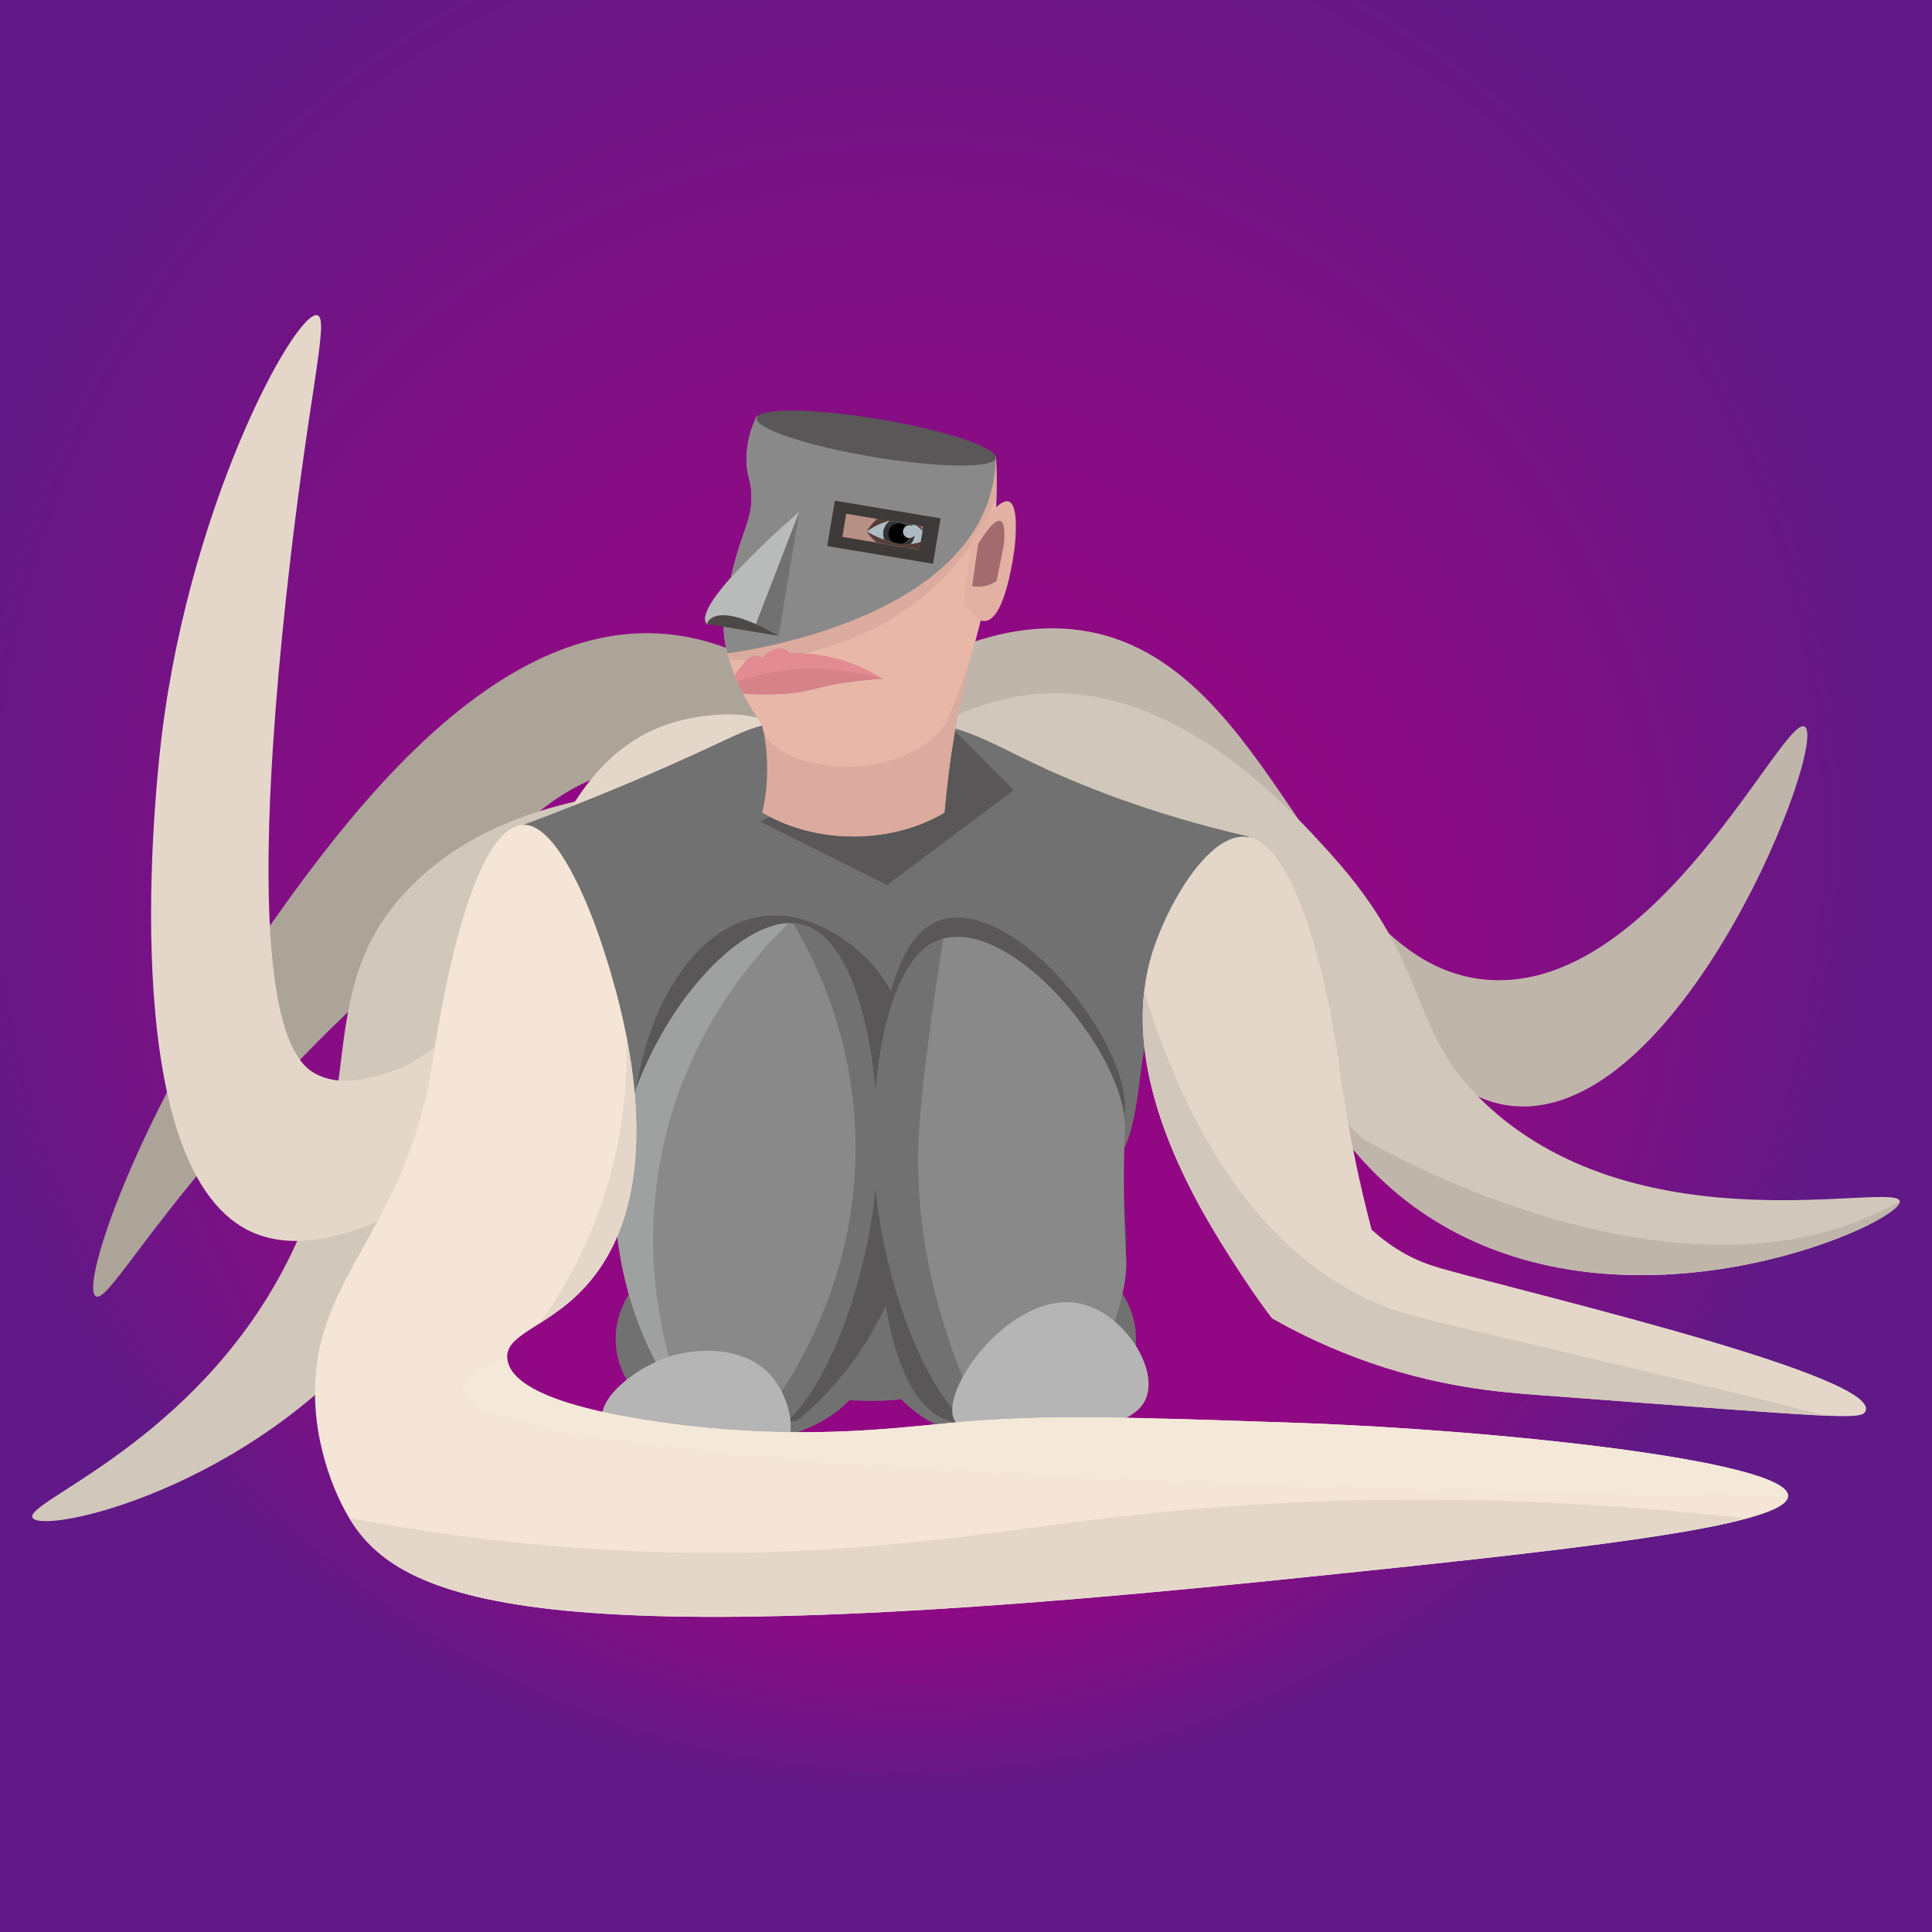 <?xml version="1.0" encoding="utf-8"?>
<!-- Generator: Adobe Illustrator 24.0.3, SVG Export Plug-In . SVG Version: 6.00 Build 0)  -->
<svg version="1.1" id="レイヤー_1" xmlns="http://www.w3.org/2000/svg" xmlns:xlink="http://www.w3.org/1999/xlink" x="0px"
	 y="0px" viewBox="0 0 425.2 425.2" style="enable-background:new 0 0 425.2 425.2;" xml:space="preserve">
<style type="text/css">
	.st0{fill:url(#SVGID_1_);stroke:url(#SVGID_3_);stroke-miterlimit:10;}
	.st1{clip-path:url(#SVGID_4_);}
	.st2{fill:#70C8DD;}
	.st3{fill:#65A2A3;}
	.st4{fill:#82CBCC;}
	.st5{fill:#7EC6C6;}
	.st6{fill:#F0F2F7;}
	.st7{fill:none;stroke:#000000;stroke-width:0.25;stroke-miterlimit:10;}
	.st8{fill:none;}
	.st9{fill:#F2DCCD;}
	.st10{fill:#D9B799;}
	.st11{fill:#C2A289;}
	.st12{fill:#B59680;}
	.st13{fill:#73172F;}
	.st14{fill:#65142D;}
	.st15{fill:#A80228;}
	.st16{fill:#5B0D27;}
	.st17{fill:#323333;}
	.st18{fill:#863156;}
	.st19{fill:#F1F9FE;}
	.st20{fill:#EAF6FD;}
	.st21{fill:#FCFEFF;}
	.st22{fill:#FFFFFF;}
	.st23{fill:#D8EFFC;}
	.st24{fill:#DFF2FC;}
	.st25{fill:#E6C6B0;}
	.st26{fill:#C8A68D;}
	.st27{fill:#323333;stroke:#000000;stroke-width:0.25;stroke-miterlimit:10;}
	.st28{fill:#F2F3F7;}
	.st29{fill:#F5F3F7;}
	.st30{fill:#EEF1F7;}
	.st31{fill:#E3E8F4;}
	.st32{fill:#F9F5F8;}
	.st33{fill:#ECECF4;}
	.st34{fill:#F1D0BC;}
	.st35{fill:#F3CCC2;}
	.st36{fill:#F2D7D1;}
	.st37{fill:#EECAC3;}
	.st38{fill:#F3E1DE;}
	.st39{fill:#5F1B32;}
	.st40{fill:#FFFFFF;stroke:#000000;stroke-miterlimit:10;}
	.st41{fill:#B29583;}
	.st42{fill:#C4A591;}
	.st43{fill:#CDAC97;}
	.st44{fill:#DEBBA3;}
	.st45{fill:#EEC7AD;}
	.st46{fill:#E3BFA6;}
	.st47{fill:#EDF7FD;}
	.st48{fill:#E6F4FD;}
	.st49{fill:#B77878;}
	.st50{fill:#E19492;}
	.st51{fill:#D2A090;}
	.st52{fill:#C09284;}
	.st53{fill:#ECB3A0;}
	.st54{fill:#E4AD9B;}
	.st55{fill:#EAEDEF;}
	.st56{fill:#70B1B2;}
	.st57{fill:#75B8B9;}
	.st58{fill:#59C4F1;}
	.st59{fill:#885D85;}
	.st60{fill:#835981;}
	.st61{fill:#91648E;}
	.st62{fill:#8D618A;}
	.st63{fill:#0E2B2B;}
	.st64{fill:#B3DCCF;}
	.st65{fill:#C5D7E2;}
	.st66{fill:#9AD3CD;}
	.st67{fill:#95D5F6;}
	.st68{fill:#82CACB;}
	.st69{fill:#8ACDCC;}
	.st70{fill:#7ABFC0;}
	.st71{fill:#A3D6CE;}
	.st72{fill:#B1DBCF;}
	.st73{fill:#6BA9AA;}
	.st74{fill:#609A9B;}
	.st75{fill:#80C8C9;}
	.st76{fill:#9BD5E0;}
	.st77{fill:#4E8182;}
	.st78{fill:#7CC3C4;}
	.st79{fill:none;stroke:#000000;stroke-miterlimit:10;}
	.st80{stroke:#000000;stroke-miterlimit:10;}
	.st81{fill:#ACA399;}
	.st82{fill:#D2C7BB;}
	.st83{fill:#C0B5AB;}
	.st84{fill:#E4D7CA;}
	.st85{fill:#727171;}
	.st86{fill:#595757;}
	.st87{fill:#DAAB9E;}
	.st88{fill:#E8B7A8;}
	.st89{fill:#898989;}
	.st90{fill:#D58289;}
	.st91{fill:#E38B92;}
	.st92{fill:#E2B1A3;}
	.st93{fill:#A36B6D;}
	.st94{fill:#B9BABA;}
	.st95{fill:#3E3A39;}
	.st96{fill:#B79086;}
	.st97{fill:#AEBBC2;}
	.st98{fill:#553D37;}
	.st99{fill:#4C4948;}
	.st100{fill:#B5B5B6;}
	.st101{fill:#9FA0A0;}
	.st102{fill:#F4E5D7;}
	.st103{fill:#F4E9D9;}
	.st104{fill:#6F1B05;}
	.st105{fill:#F4F6F7;}
	.st106{fill:#F1F3F4;}
	.st107{fill:#822510;}
	.st108{fill:#4E0500;}
	.st109{fill:#A2341F;}
	.st110{fill:#DFE1E2;}
	.st111{fill:#76200A;}
	.st112{fill:#5F1200;}
	.st113{fill:#3D0000;}
	.st114{fill:#E6EBEE;stroke:#9FA0A0;stroke-width:0.25;stroke-miterlimit:10;}
	.st115{fill:#F8FAFB;}
	.st116{fill:#F0F5F8;}
	.st117{fill:#CED9DF;stroke:#9FA0A0;stroke-width:0.25;stroke-miterlimit:10;}
	.st118{fill:#D3DEE5;stroke:#9FA0A0;stroke-width:0.25;stroke-miterlimit:10;}
	.st119{fill:#8C2A16;}
	.st120{fill:#A63620;}
	.st121{fill:#99301B;}
	.st122{fill:#A13019;}
	.st123{fill:#751B03;}
	.st124{fill:#460000;}
	.st125{fill:#7E230E;}
	.st126{fill:#E3E5E6;}
	.st127{fill:#DEE6EB;stroke:#9FA0A0;stroke-width:0.25;stroke-miterlimit:10;}
	.st128{fill:#BE3518;}
	.st129{fill:#290000;}
	.st130{fill:#320000;}
	.st131{fill:#2C0000;}
	.st132{fill:#EAEDEF;stroke:#9FA0A0;stroke-width:0.25;stroke-miterlimit:10;}
	.st133{fill:#9D9FA0;}
	.st134{fill:#110C0E;}
	.st135{fill:#181718;}
	.st136{fill:#202020;}
	.st137{fill:#252526;}
	.st138{fill:#DCDDDD;}
	.st139{fill:#1B1B1B;}
	.st140{fill:#3E3E3E;}
	.st141{fill:#3A3B3B;}
	.st142{fill:#363737;}
	.st143{fill:#2E2F2F;}
	.st144{fill:#161415;}
	.st145{fill:#530000;}
	.st146{fill:#680000;}
	.st147{fill:#7D0000;}
	.st148{fill:#910000;}
	.st149{fill:#A40000;}
	.st150{fill:#B60005;}
	.st151{fill:#470000;}
	.st152{fill:#292A2A;}
	.st153{fill:#414242;}
	.st154{fill:#D19C77;}
	.st155{fill:#D9A57D;}
	.st156{fill:#D09A77;}
	.st157{fill:#D8A07B;}
	.st158{fill:#C99A74;}
	.st159{fill:#D8A27B;}
	.st160{fill:#CC9A75;}
	.st161{fill:#BF906E;}
	.st162{fill:#D5A57C;}
	.st163{fill:#CA9D76;}
	.st164{fill:#E4AA80;}
	.st165{fill:#E1A77E;}
	.st166{fill:#E4A87F;}
	.st167{fill:#DDA37B;}
	.st168{fill:#7C3021;}
	.st169{fill:#D6A07A;}
	.st170{fill:#D59F7A;}
	.st171{fill:#644633;}
	.st172{fill:#D9A97E;}
	.st173{fill:#CEA178;}
	.st174{fill:#DCAB80;}
	.st175{fill:#E0AE82;}
	.st176{fill:#D4A07A;}
	.st177{fill:#CB9974;}
	.st178{fill:#DBA67E;}
	.st179{fill:#CF9D77;}
	.st180{fill:#DFA880;}
	.st181{fill:#D69D77;}
	.st182{fill:#D49E79;}
	.st183{fill:#E9EFF3;}
	.st184{fill:#CD9A76;}
	.st185{fill:#F0F4F7;}
	.st186{fill:#A2B4BD;}
	.st187{fill:#C6DBE7;}
	.st188{fill:#BED2DE;}
	.st189{fill:#D2E8F4;}
	.st190{fill:#C3D7E3;}
	.st191{fill:#BBCFDA;}
	.st192{fill:#CAE0EC;}
	.st193{fill:#32363A;}
	.st194{fill:#B3C6D1;}
	.st195{fill:#CCE1EE;}
	.st196{fill:#4A5257;}
	.st197{fill:#EDEFF1;}
	.st198{fill:#6A0F00;}
	.st199{fill:#C4361E;}
	.st200{fill:#772C16;}
	.st201{fill:#E85706;}
	.st202{fill:#CFE5F1;}
	.st203{fill:url(#背景_5_);}
	.st204{fill:#620F13;}
	.st205{fill:#BF1A20;}
	.st206{fill:#901D22;}
	.st207{fill:#EDF6F8;}
	.st208{fill:#F0F8F9;}
	.st209{fill:#BBCACA;}
	.st210{fill:#E83A37;}
	.st211{fill:url(#SVGID_5_);}
	.st212{fill:url(#SVGID_6_);}
	.st213{fill:#F3EEF6;}
	.st214{fill:#FBE2DE;}
	.st215{fill:#E4F3F6;}
	.st216{fill:#C13432;}
	.st217{fill:#D0C9CA;}
	.st218{fill:#00003D;}
	.st219{fill:url(#SVGID_7_);}
	.st220{fill:url(#SVGID_8_);}
	.st221{fill:#FFFFFF;stroke:#000000;stroke-width:0.5;stroke-miterlimit:10;}
	.st222{fill:url(#SVGID_9_);}
	.st223{fill:url(#SVGID_10_);}
	.st224{fill:url(#SVGID_11_);}
	.st225{fill:url(#SVGID_12_);}
	.st226{fill:url(#SVGID_13_);}
	.st227{fill:url(#SVGID_14_);}
	.st228{fill:url(#SVGID_15_);}
	.st229{fill:url(#SVGID_16_);}
	.st230{fill:url(#SVGID_17_);}
	.st231{fill:url(#SVGID_18_);}
	.st232{fill:url(#SVGID_19_);}
	.st233{fill:url(#SVGID_20_);}
	.st234{fill:url(#SVGID_21_);}
	.st235{fill:url(#SVGID_22_);}
	.st236{fill:url(#SVGID_23_);}
	.st237{fill:url(#SVGID_24_);}
	.st238{fill:url(#SVGID_25_);}
	.st239{fill:url(#SVGID_26_);}
	.st240{fill:url(#SVGID_27_);}
	.st241{fill:url(#SVGID_28_);}
	.st242{fill:url(#SVGID_29_);}
	.st243{fill:url(#SVGID_30_);}
	.st244{fill:url(#SVGID_31_);}
	.st245{fill:url(#SVGID_32_);}
	.st246{fill:url(#SVGID_33_);}
	.st247{fill:url(#SVGID_34_);}
	.st248{fill:url(#SVGID_35_);}
	.st249{fill:url(#SVGID_36_);}
	.st250{fill:url(#SVGID_37_);}
	.st251{fill:url(#SVGID_38_);}
	.st252{fill:url(#SVGID_39_);}
	.st253{fill:url(#SVGID_40_);}
	.st254{fill:url(#SVGID_41_);}
	.st255{fill:url(#SVGID_42_);}
	.st256{fill:url(#SVGID_43_);}
	.st257{fill:url(#SVGID_44_);}
	.st258{fill:url(#SVGID_45_);}
	.st259{fill:url(#SVGID_46_);}
	.st260{fill:url(#SVGID_47_);}
	.st261{fill:url(#SVGID_48_);}
	.st262{fill:url(#SVGID_49_);}
	.st263{fill:url(#SVGID_50_);}
	.st264{fill:url(#SVGID_51_);}
	.st265{fill:url(#SVGID_52_);}
	.st266{fill:url(#SVGID_53_);}
	.st267{fill:url(#SVGID_54_);}
	.st268{fill:url(#SVGID_55_);}
	.st269{fill:url(#SVGID_56_);}
	.st270{fill:url(#SVGID_57_);}
	.st271{fill:url(#SVGID_58_);}
	.st272{fill:url(#SVGID_59_);}
	.st273{fill:url(#SVGID_60_);}
	.st274{fill:url(#SVGID_61_);}
	.st275{fill:url(#SVGID_62_);}
	.st276{fill:url(#SVGID_63_);}
	.st277{fill:url(#SVGID_64_);}
	.st278{fill:url(#SVGID_65_);}
	.st279{fill:url(#SVGID_66_);}
	.st280{fill:url(#SVGID_67_);}
	.st281{fill:url(#SVGID_68_);}
	.st282{fill:url(#SVGID_69_);}
	.st283{fill:url(#SVGID_70_);}
	.st284{fill:url(#SVGID_71_);}
	.st285{fill:url(#SVGID_72_);}
	.st286{fill:url(#SVGID_73_);}
	.st287{fill:url(#SVGID_74_);}
	.st288{fill:url(#SVGID_75_);}
	.st289{fill:url(#SVGID_76_);}
	.st290{fill:url(#SVGID_77_);}
	.st291{fill:url(#SVGID_78_);}
	.st292{fill:url(#SVGID_79_);}
	.st293{fill:url(#SVGID_80_);}
	.st294{fill:url(#SVGID_81_);}
	.st295{fill:url(#SVGID_82_);}
	.st296{fill:url(#SVGID_83_);}
	.st297{fill:url(#SVGID_84_);}
	.st298{fill:url(#SVGID_85_);}
	.st299{fill:url(#SVGID_86_);}
	.st300{fill:url(#SVGID_87_);}
	.st301{fill:url(#SVGID_88_);}
	.st302{fill:url(#SVGID_89_);}
	.st303{fill:url(#SVGID_90_);}
	.st304{fill:url(#SVGID_91_);}
	.st305{fill:url(#SVGID_92_);}
	.st306{fill:url(#SVGID_93_);}
	.st307{fill:url(#SVGID_94_);}
	.st308{fill:url(#SVGID_95_);}
	.st309{fill:url(#SVGID_96_);}
	.st310{fill:url(#SVGID_97_);}
	.st311{fill:url(#SVGID_98_);}
	.st312{fill:url(#SVGID_99_);}
	.st313{fill:url(#SVGID_100_);}
	.st314{fill:url(#SVGID_101_);}
	.st315{fill:url(#SVGID_102_);}
	.st316{fill:url(#SVGID_103_);}
	.st317{fill:url(#SVGID_104_);}
	.st318{fill:url(#SVGID_105_);}
	.st319{fill:url(#SVGID_106_);}
	.st320{fill:url(#SVGID_107_);}
	.st321{fill:url(#SVGID_108_);}
	.st322{fill:url(#SVGID_109_);}
	.st323{fill:url(#SVGID_110_);}
	.st324{fill:url(#SVGID_111_);}
	.st325{fill:url(#SVGID_112_);}
	.st326{fill:url(#SVGID_113_);}
	.st327{fill:url(#SVGID_114_);}
	.st328{fill:url(#SVGID_115_);}
	.st329{fill:url(#SVGID_116_);}
	.st330{fill:url(#SVGID_117_);}
	.st331{fill:url(#SVGID_118_);}
	.st332{fill:url(#SVGID_119_);}
	.st333{fill:url(#SVGID_120_);}
	.st334{fill:url(#SVGID_121_);}
	.st335{fill:url(#SVGID_122_);}
	.st336{fill:#E60012;}
	.st337{fill:url(#SVGID_123_);}
	.st338{fill:#070001;}
	.st339{fill:#989898;}
	.st340{fill:#040000;}
	.st341{fill:#666767;}
	.st342{fill:#333333;}
	.st343{fill:#E5E144;}
	.st344{fill:#BCBC29;}
	.st345{fill:#EAE673;}
	.st346{fill:#681217;}
	.st347{fill:#636332;}
	.st348{fill:#8A1E22;}
	.st349{fill:#DFDCE3;}
	.st350{fill:#A62224;}
</style>
<radialGradient id="SVGID_1_" cx="198.237" cy="137.795" r="283.515" fx="28.63" fy="147.099" gradientTransform="matrix(0.017 -1 0.979 0.016 60 333.749)" gradientUnits="userSpaceOnUse">
	<stop  offset="0.348" style="stop-color:#920783"/>
	<stop  offset="0.475" style="stop-color:#870D84"/>
	<stop  offset="0.72" style="stop-color:#681785"/>
	<stop  offset="0.769" style="stop-color:#601986"/>
</radialGradient>
<linearGradient id="SVGID_3_" gradientUnits="userSpaceOnUse" x1="-8.402" y1="212.598" x2="433.598" y2="212.598">
	<stop  offset="0" style="stop-color:#187FC4"/>
	<stop  offset="1" style="stop-color:#187FC4;stop-opacity:0"/>
</linearGradient>
<rect x="-7.9" y="-12.4" class="st0" width="441" height="450"/>
<g>
	<path class="st81" d="M21.11,285.3c-3.7-2.08,9.57-40.47,34.82-76.61c17.18-24.59,50.74-72.63,90.55-69.16
		c25.45,2.22,44.89,24.75,42.97,28.7c-1.58,3.25-17.86-5.57-42.98-1.33c-11.97,2.02-18.89,5.81-20.89,6.96
		c-11.45,6.58-17.25,15.66-20.89,20.89c-12.03,17.28-15.04,13.38-41.79,41.79C33.22,268.06,23.79,286.8,21.11,285.3z"/>
	<path class="st82" d="M202.2,180.82c0.27-2.97-29.29-12.75-62.68-6.96c-13.52,2.34-33.6,5.82-48.75,20.89
		c-23.08,22.96-8.87,46.68-27.86,83.58C42.68,317.63,5,330.54,7.18,334.05c2.31,3.72,47.58-6.18,76.61-41.79
		c34.12-41.85,17.56-80.88,50.07-102.71C162.82,170.1,201.89,184.25,202.2,180.82z"/>
	<path class="st83" d="M334.53,243.51c36.49,1,67.83-80.09,62.68-83.58c-4.56-3.09-32.63,58.37-69.65,55.72
		c-38.8-2.77-47.03-73.08-91.86-77.18c-26.91-2.46-52.79,20.23-51.03,25.38c1.68,4.92,27.56-9.16,56.95-2.15
		C294.97,174.4,301.28,242.59,334.53,243.51z"/>
	<path class="st82" d="M320.6,271.37c43.25,22.46,97.84-2.35,97.51-6.96c-0.34-4.64-56.2,10.55-90.54-20.89
		c-18.58-17.01-11.53-29.97-34.82-55.72c-9.38-10.37-34.6-38.25-65.61-34.97c-27.37,2.89-49.47,29.01-45.86,36.12
		c3.6,7.08,29.03-11.84,58.27-3.59C281.15,197.09,277.09,248.77,320.6,271.37z"/>
	<path class="st84" d="M146.48,159.56c8.75-3.07,22.19-3.85,26.16,2.14c13.51,20.38-77.47,126.16-116.71,109.67
		c-30.07-12.64-21.96-93.82-20.89-104.47c5.41-54.14,30.12-98.95,34.82-97.51c2.77,0.85-2.13,17.59-6.96,62.68
		c-9.95,92.77,2.19,102.17,6.96,104.47c4.96,2.39,10.09,1.02,13.93,0C117.55,227.54,112.97,171.33,146.48,159.56z"/>
	<path class="st85" d="M241.93,259.32c8.39-5.52,7.96-17.44,9.95-28.78c2.01-11.47,7.41-27.7,23.08-46.4
		c-21.9-5-38.08-11.61-49.07-16.93c-6.49-3.14-10.51-5.51-17.98-7.57c-6.76-1.87-22.37-5.15-40.14,0c-4.74,1.37-6,2.29-15.7,6.7
		c-9.1,4.14-21.56,9.5-36.91,15.2c5.64,8.38,11.27,16.77,16.91,25.15c-3.21,27.19,3.18,39.55,10.02,45.77
		c7.19,6.54,15.12,6.5,19.53,14.19c1.02,1.78,1.68,3.68,2.06,5.65c-15.6,0.19-28.18,10.12-28.18,22.36
		c0,12.35,12.82,22.37,28.63,22.37c9.33,0,17.61-3.49,22.84-8.88c1.74,0.12,3.52,0.19,5.36,0.17c2.09-0.03,4.1-0.16,6.03-0.36
		c5.21,5.51,13.58,9.08,23.02,9.08c15.81,0,28.63-10.01,28.63-22.37s-12.82-22.37-28.63-22.37c-0.71,0-1.41,0.03-2.1,0.07
		c0.22-4.16,1.5-6.7,3.14-8.31C227.14,259.38,234.57,264.16,241.93,259.32z"/>
	<path class="st86" d="M247.34,258.14c0.08,7.89,0.47,13.06,0.53,14.48c0.59,15.77-23.48,44.4-38.71,40.16
		c-15.85-4.41-16.27-42.81-16.41-55.36c-0.13-12.31-0.7-50.98,14.84-55.09c15.79-4.17,40.28,25.8,39.98,41.6
		C247.55,245.29,247.27,250.41,247.34,258.14z"/>
	<path class="st86" d="M188.27,208.68c-1.69-1.38-10.43-8.59-20.89-6.96c-13.71,2.13-25.34,18.64-27.86,41.79
		c16.99-2.83,33.77,5.34,41.44,19.89c8.61,16.35,3.99,37.45-11.47,49.39l5.89-0.04c2.98-2.47,8.06-7.06,12.89-13.89
		C208.47,270.32,208.45,225.09,188.27,208.68z"/>
	<path class="st87" d="M207.91,178.85c-1.65,1.02-8.93,5.3-20.1,5.29c-11.13-0.01-18.39-4.26-20.04-5.29
		c0.51-2.26,0.95-5.02,1.05-8.16c0.15-4.43-0.41-8.2-1.05-11.06c16.02-7.7,32.04-15.4,48.07-23.1c-1.95,6.69-3.79,14.16-5.27,22.34
		C209.28,165.99,208.44,172.68,207.91,178.85z"/>
	<path class="st86" d="M210.2,160.97c-1.08,6.34-1.81,12.32-2.29,17.88c-1.65,1.02-8.93,5.3-20.1,5.29
		c-8.91-0.01-15.32-2.73-18.38-4.34l-2.06,1.03l27.86,13.93l27.86-20.89L210.2,160.97z"/>
	<path class="st88" d="M219.2,100.39c-17.55-2.93-35.1-5.86-52.65-8.79c-1.07,2.23-2.34,5.7-2.24,9.95c0.08,3.22,0.87,3.8,1.07,6.93
		c0.28,4.61-1.22,7.02-3.11,13.22c0,0-0.67,2.21-1.44,5.48c-3.92,4.42-6.7,8.53-5.24,10.15c0,0,1.53-0.01,3.65,0.1
		c0.04,5.3,1.87,12.59,8.53,22.21c0.62,9.37,28.57,14.64,40.14,0c2.4-5.29,4.74-11.38,6.66-18.23
		C219.07,125.4,219.69,111.11,219.2,100.39z"/>
	<path class="st89" d="M247.34,262.38c0.08,7.76,0.46,13.04,0.53,14.48c0.64,14.44-13.42,40.23-26.49,40.16
		c-14.44-0.07-26.37-31.65-28.63-55.36c-1.88-19.75,1.39-51.53,14.84-55.09c15.79-4.17,40.28,25.8,39.98,41.6
		C247.55,249.53,247.27,254.64,247.34,262.38z"/>
	<path class="st84" d="M315.39,278.61c-6.25-2-10.75-5.46-13.52-7.98c-1.02-3.86-2.54-9.94-4.04-17.49
		c-1.74-8.73-2.64-15.09-2.91-17.25c-2.08-16.47-8.94-49.14-19.91-51.6c-8.16-1.83-17.22,13.15-20.97,24.01
		c-9.88,28.58,11.6,60.7,20.06,73.56c2.38,3.62,4.49,6.47,5.87,8.27c4.25,2.41,10.58,5.7,18.6,8.7c17.34,6.49,31.64,7.56,39.91,8.18
		c67.31,5.05,71.49,5.69,72.15,3.37C412.97,302.13,327.94,282.64,315.39,278.61z"/>
	<path class="st83" d="M299.7,250.47l-2.94-2.94c0.3,1.67,0.64,3.47,1.02,5.39c0.44,0.52,0.89,1.05,1.34,1.56l0,0.02
		c5.71,6.44,12.6,12.26,21.47,16.86c43.25,22.46,97.84-2.35,97.51-6.96C369.35,292.26,299.7,250.47,299.7,250.47z"/>
	<path class="st89" d="M219.2,100.39c-17.55-2.93-35.1-5.86-52.65-8.79c-1.07,2.23-2.34,5.7-2.24,9.95c0.08,3.22,0.87,3.8,1.07,6.93
		c0.28,4.61-1.22,7.02-3.11,13.22c0,0-0.67,2.21-1.44,5.48c-3.92,4.42-6.7,8.53-5.24,10.15c0,0,1.53-0.01,3.65,0.1
		c0.01,1.87,0.26,4,0.85,6.38h0C160.09,143.8,218.86,136.96,219.2,100.39z"/>
	<g>
		<path class="st87" d="M158.55,137.39c-0.09,0-0.17-0.01-0.26-0.01C158.37,137.38,158.46,137.38,158.55,137.39z"/>
		<path class="st87" d="M159.24,137.42c-0.02,0-0.03,0-0.05,0C159.21,137.42,159.22,137.42,159.24,137.42
			c0,0.43,0.02,0.87,0.05,1.32C159.26,138.28,159.24,137.84,159.24,137.42z"/>
		<path class="st87" d="M157.06,137.34L157.06,137.34c0.1,0,0.22,0.01,0.33,0.01C157.28,137.34,157.17,137.34,157.06,137.34z"/>
		<path class="st87" d="M157.62,137.35c0.1,0,0.2,0.01,0.3,0.01C157.82,137.36,157.72,137.36,157.62,137.35z"/>
		<path class="st87" d="M159.7,142.03c-0.1-0.51-0.17-1-0.24-1.48C159.53,141.03,159.61,141.52,159.7,142.03z"/>
		<path class="st87" d="M219.2,100.39L219.2,100.39c-0.33,36.54-58.98,43.4-59.1,43.41c0.1,0.42,0.21,0.84,0.34,1.27
			c9.17,1.31,27.57-1.95,41.76-13c8.96-6.98,14.12-15.41,17.1-22.35C219.38,106.38,219.33,103.25,219.2,100.39z"/>
		<path class="st87" d="M159.44,140.31c-0.06-0.47-0.1-0.92-0.13-1.36C159.33,139.39,159.38,139.85,159.44,140.31z"/>
		<path class="st87" d="M160.06,143.64c-0.13-0.51-0.24-1.01-0.33-1.5C159.82,142.63,159.93,143.13,160.06,143.64z"/>
	</g>
	<path class="st90" d="M179.32,144.05c-2-0.25-3.87-0.31-5.56-0.25c-2.32-2.92-5.99,0.98-5.99,0.98c-2.32-1.35-3.87,0.97-3.87,0.97
		l-2.21,2.91c0.52,1.27,1.12,2.6,1.85,4c0.45,0.04,0.91,0.07,1.38,0.1c2.89,0.17,5.53,0.12,7.88-0.05c4.9-0.35,6.21-1.24,11.73-2.21
		c2.23-0.39,5.56-0.87,9.74-1.08C190.96,147.37,185.87,144.86,179.32,144.05z"/>
	<path class="st91" d="M163.9,145.75l-2.21,2.91c0.18,0.44,0.38,0.9,0.58,1.35c2.6-0.9,5.6-1.71,8.99-2.22
		c9.62-1.47,17.75,0.1,22.99,1.63c-3.3-2.06-8.38-4.56-14.94-5.37c-2-0.25-3.87-0.31-5.56-0.25c-2.32-2.92-5.99,0.98-5.99,0.98
		c-0.41-0.18-0.94-0.36-1.58-0.42C164.77,144.44,163.9,145.75,163.9,145.75z"/>
	<path class="st92" d="M213.65,119.33c0,0,11.65-20.72,9.71,0.69c0,0-2.95,26.73-11.3,12.47L213.65,119.33z"/>
	<path class="st93" d="M215.26,119.76c0,0,6.71-11.58,5.69,0l-1.61,8.08c-0.38,0.27-0.86,0.55-1.44,0.78
		c-1.64,0.66-3.15,0.52-3.95,0.38C214.39,125.93,214.83,122.85,215.26,119.76z"/>
	<path class="st85" d="M175.91,112.62c0,0-24.07,20.56-20.32,24.7c0,0,12.51-0.07,15.76,2.63L175.91,112.62z"/>
	<path class="st94" d="M175.91,112.62c0,0-24.07,20.56-20.32,24.7c2.05-0.01,4.28,0.07,6.66,0.3c1.33,0.13,2.6,0.3,3.8,0.49
		C169.34,129.61,172.62,121.12,175.91,112.62z"/>
	
		<ellipse transform="matrix(0.165 -0.986 0.986 0.165 66.052 270.637)" class="st86" cx="192.82" cy="96.32" rx="4.2" ry="26.69"/>
	
		<rect x="182.83" y="112.05" transform="matrix(0.986 0.165 -0.165 0.986 21.949 -30.459)" class="st95" width="23.61" height="10.13"/>
	
		<rect x="185.79" y="114.43" transform="matrix(0.986 0.165 -0.165 0.986 21.928 -30.413)" class="st96" width="17.09" height="5.16"/>
	<path class="st97" d="M203.03,116.85c-0.46-0.5-0.93-0.91-1.41-1.24l-5.85-0.98c-2.83,0.62-5.03,2.37-5.03,2.37
		c6.09,3.41,9.93,2.98,11.88,2.25L203.03,116.85z"/>
	<path class="st98" d="M203.03,116.85c-0.06-0.19-0.2-0.59-0.44-1.07l-9.51-1.59c-0.9,0.73-1.71,1.67-2.34,2.82
		c0.47,0.66,1.18,1.53,2.16,2.37l9.44,1.58L203.03,116.85z"/>
	<path class="st97" d="M203.03,116.85c-0.46-0.5-0.93-0.91-1.41-1.24l-5.85-0.98c-2.83,0.62-5.03,2.37-5.03,2.37
		c6.09,3.41,9.93,2.98,11.88,2.25L203.03,116.85z"/>
	<path class="st17" d="M200.45,119.72c0.53-0.61,0.86-1.39,0.86-2.26c0-0.75-0.25-1.45-0.66-2.02l-4.82-0.8
		c-0.88,0.63-1.46,1.66-1.46,2.82c0,0.47,0.1,0.93,0.27,1.34C197.05,119.67,198.98,119.85,200.45,119.72z"/>
	<path d="M197.83,115.16c-1.28,0-2.31,1.03-2.31,2.31c0,0.79,0.4,1.49,1,1.9c0.67,0.16,1.3,0.27,1.88,0.33
		c1-0.26,1.74-1.15,1.74-2.23C200.14,116.19,199.11,115.16,197.83,115.16z"/>
	<circle class="st97" cx="200.14" cy="117.01" r="1.41"/>
	<path class="st99" d="M155.59,137.32c0,0,1.23-5.75,15.76,2.63L155.59,137.32z"/>
	<path class="st89" d="M192.75,260.36c-1.99,23.77-13.75,56.42-28.63,56.66c-14.39,0.23-30.17-29.88-28.63-56.66
		c1.76-30.56,26.3-60.23,40.77-56.95C189.93,206.51,194.55,238.94,192.75,260.36z"/>
	<path class="st85" d="M192.75,260.36c1.79-21.43-2.82-53.86-16.48-56.95c-0.56-0.13-1.13-0.2-1.71-0.23
		c4.78,8.04,13.11,24.6,13.71,46.92c0.88,32.8-15.54,55.78-20.89,62.68l5.89-0.04C183.63,303.09,191.19,279,192.75,260.36z"/>
	<path class="st85" d="M192.75,261.66c1.76,18.48,9.39,41.73,19.51,51.13h3.87c-12.58-26.36-14.69-47.51-13.93-62.68
		c0.76-15.13,5.33-42.99,5.4-43.53l0,0C194.14,210.12,190.87,241.91,192.75,261.66z"/>
	<path class="st100" d="M210,312.47c2.29,4.84,14.62,3.56,21.86,2.8c9.06-0.94,18-1.88,20.33-7.46c2.85-6.82-4.93-18.67-14.18-20.84
		C223.15,283.47,206.7,305.49,210,312.47z"/>
	<path class="st101" d="M135.5,260.36c-1.06,18.43,6.08,38.44,15.33,49.05c-3.21-7.95-11.28-30.95-4.36-59.31
		c6.15-25.18,20.76-40.83,27.12-46.93C158.96,203.65,137.16,231.62,135.5,260.36z"/>
	<path class="st100" d="M172.54,319.25c-6.87,9.79-38.23,2.96-40-6.47c-1-5.32,7.42-11.6,13.93-13.93
		c6.81-2.43,18.07-2.87,23.9,4.75C173.55,307.76,175.57,314.93,172.54,319.25z"/>
	<path class="st102" d="M285.77,313.16c-37.47-1.29-56.2-1.93-76.61,0c-13.14,1.24-34.43,3.93-62.68,0
		c-9.94-1.38-33.61-5.1-34.82-13.93c-0.91-6.59,11.96-7.13,20.89-20.89c15.53-23.95,2.61-62.44-0.48-71.65
		c-0.05-0.16-0.1-0.3-0.1-0.3c-1.23-3.63-8.82-25.19-16.8-24.85c-12.29,0.53-19.01,45.9-19.8,51.24
		c-5.03,33.98-22.24,45.43-25.5,66.45c-2.22,14.35,2.76,27.86,6.96,34.82c11.26,18.66,41.11,30.42,201.98,13.93
		c62.76-6.43,114.81-11.77,114.73-18.76C393.44,321.41,328.39,314.62,285.77,313.16z"/>
	<path class="st84" d="M118.7,291.29c4.18-2.66,9.48-6.22,13.85-12.95c9.57-14.75,8.34-35.02,5.26-50.56
		c0.34,8.49-0.19,21.65-5.26,36.63C128.57,276.18,123.11,285.17,118.7,291.29z"/>
	<path class="st84" d="M76.83,334.05c11.26,18.66,41.11,30.42,201.98,13.93c45.04-4.62,84.56-8.67,103.26-13.17l1.21-0.76
		c-59.35-6.59-106.35-3.95-139.3,0c-29.17,3.5-62.68,9.86-111.44,6.96C109.09,339.62,89.83,336.55,76.83,334.05z"/>
	<path class="st103" d="M285.77,313.16c-37.47-1.29-56.2-1.93-76.61,0c-13.14,1.24-34.43,3.93-62.68,0
		c-9.94-1.38-33.61-5.1-34.82-13.93c0,0-90.93,25.16,281.89,29.99C393.44,321.41,328.39,314.62,285.77,313.16z"/>
	<path class="st82" d="M402.1,311.57c-11.09-2.77-28.43-7.05-49.83-12.13c-38.4-9.12-44.35-10.02-52.57-14.14
		c-13.59-6.81-34.31-22.94-47.89-67.07c-2.9,25.76,14.79,52.25,22.29,63.63c2.38,3.62,4.49,6.47,5.87,8.27
		c4.25,2.41,10.58,5.7,18.6,8.7c17.34,6.49,31.64,7.56,39.91,8.18C375.41,309.77,393.33,311.21,402.1,311.57z"/>
</g>
<g id="レイヤー_5">
</g>
<g id="レイヤー_4">
</g>
<g id="レイヤー_3">
</g>
<g id="レイヤー_2">
</g>
<g id="レイヤー_6">
	<g id="レイヤー_7">
	</g>
</g>
</svg>
